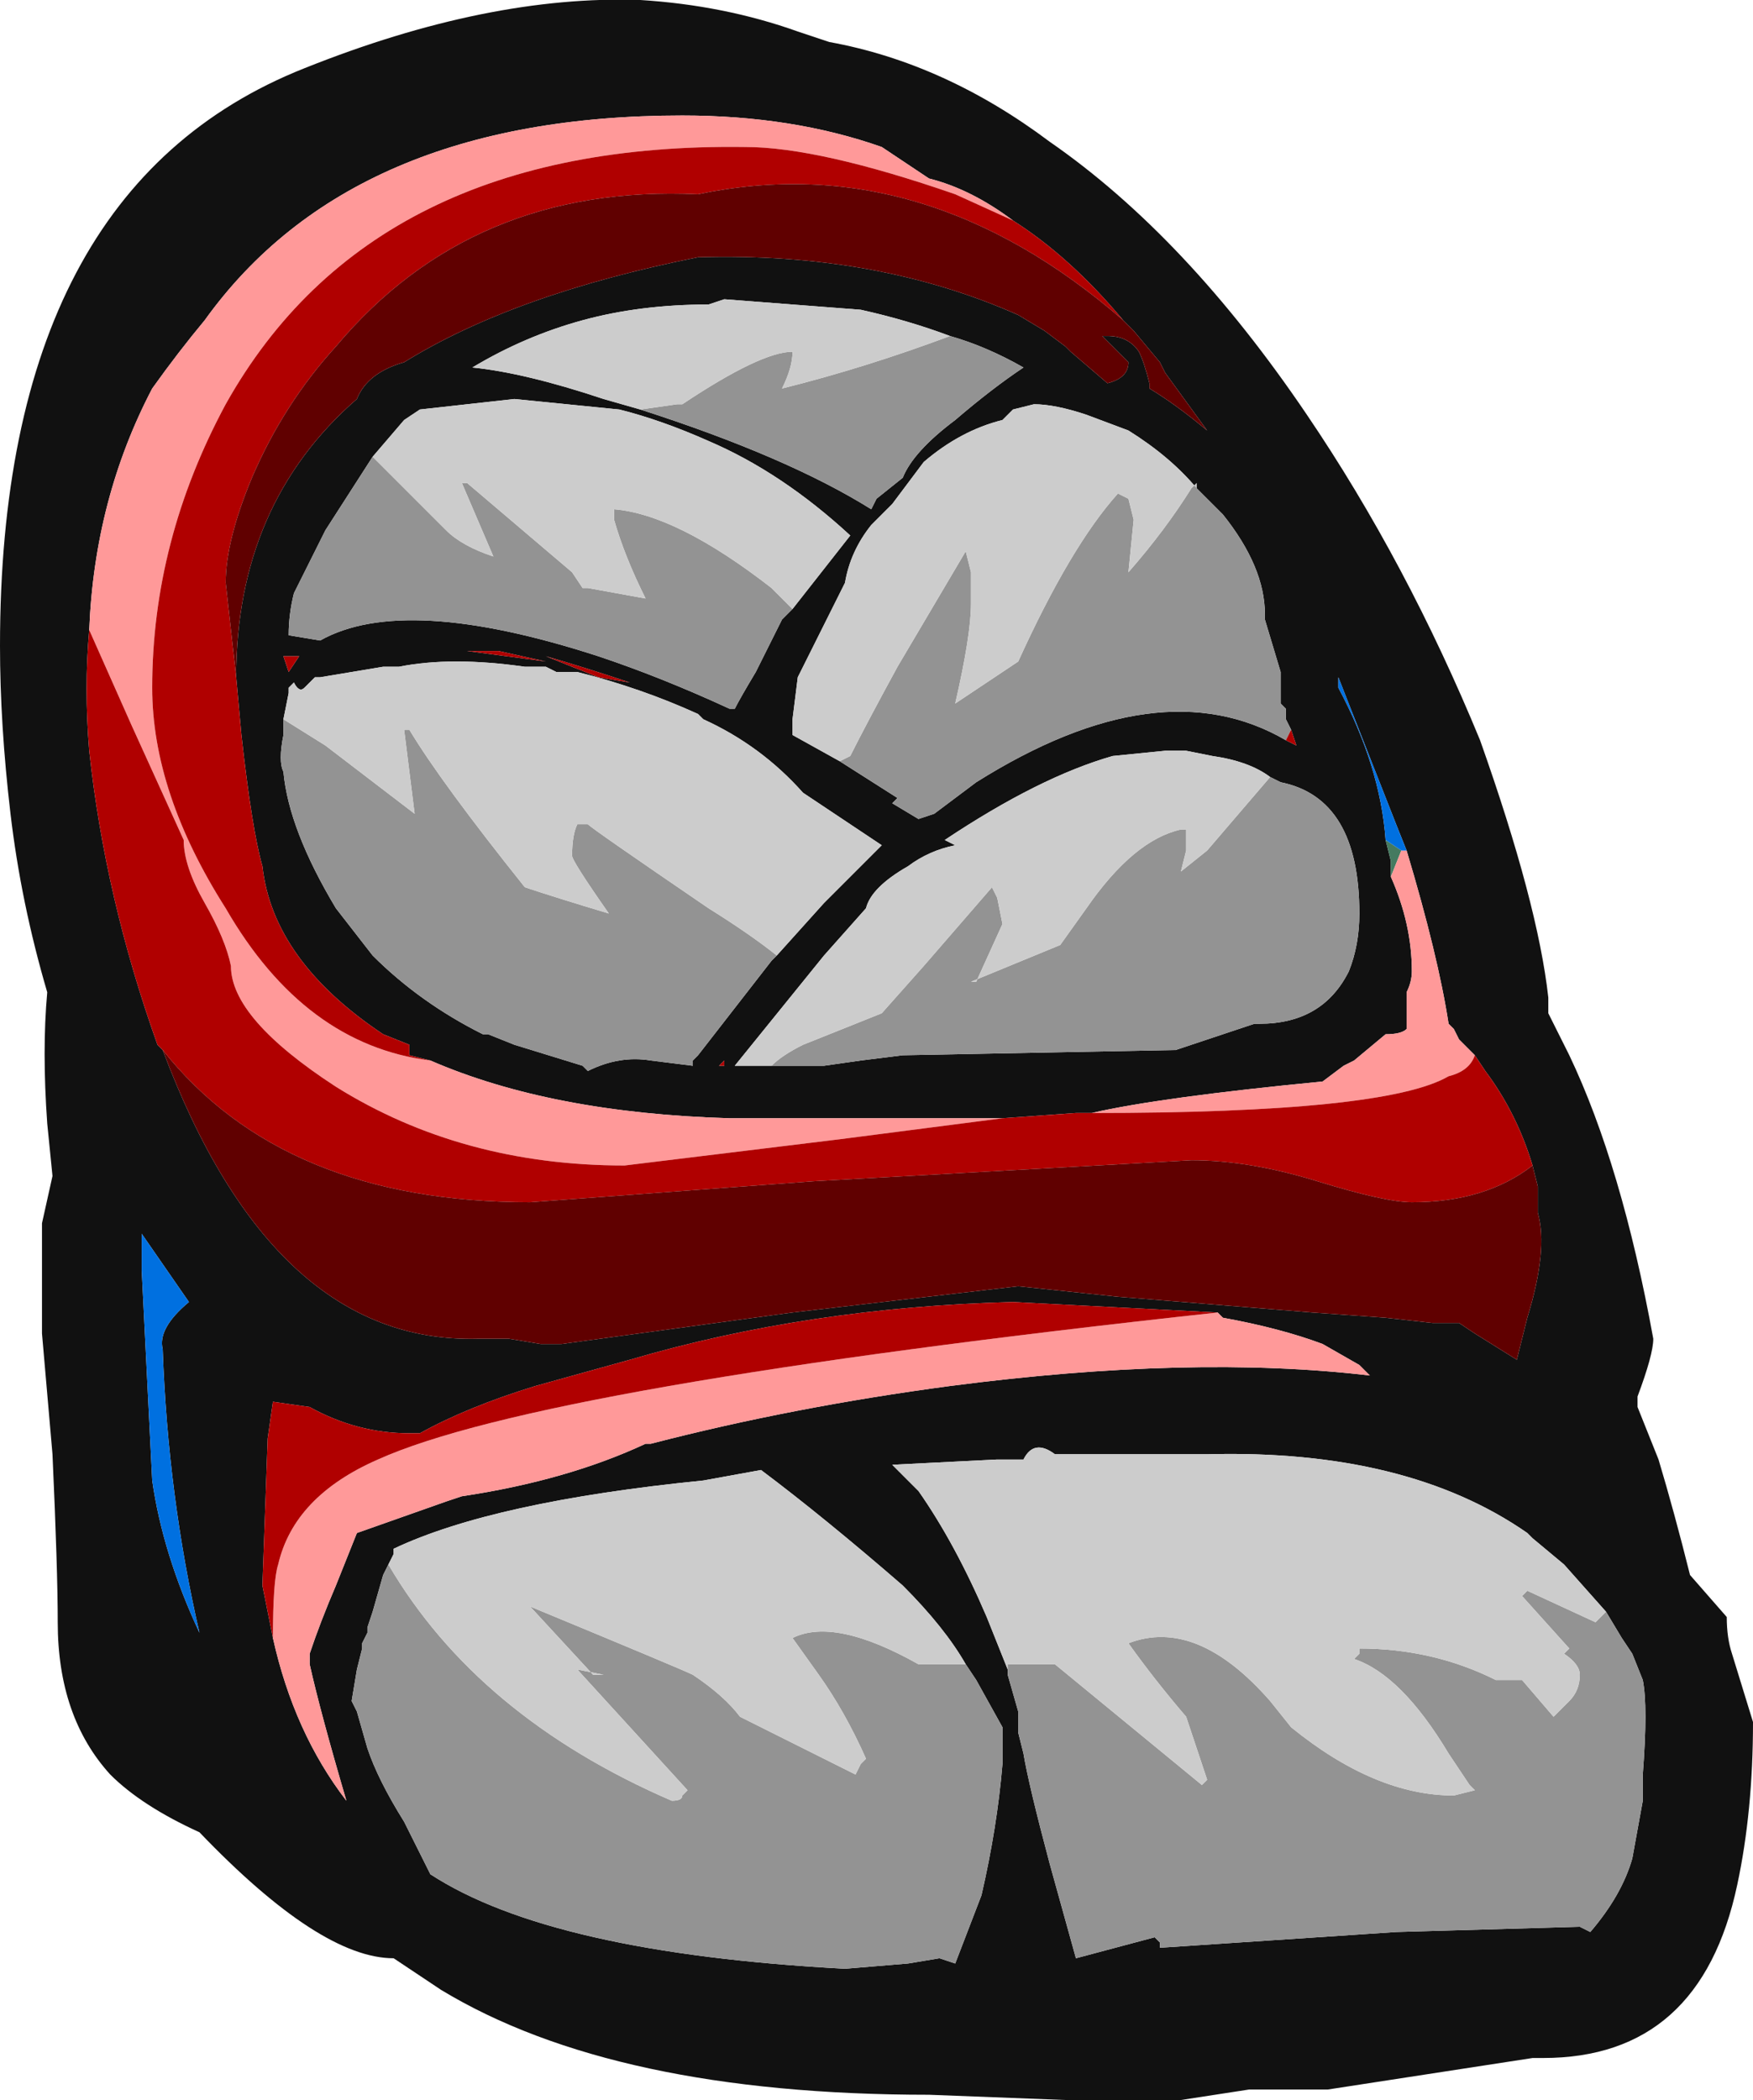<?xml version="1.0" encoding="UTF-8" standalone="no"?>
<svg xmlns:ffdec="https://www.free-decompiler.com/flash" xmlns:xlink="http://www.w3.org/1999/xlink" ffdec:objectType="shape" height="20.0px" width="16.7px" xmlns="http://www.w3.org/2000/svg">
  <g transform="matrix(1.0, 0.0, 0.0, 1.0, 7.7, 13.2)">
    <path d="M-3.6 -3.1 L-3.8 -3.15 -3.8 -3.25 -4.05 -3.35 Q-5.1 -4.05 -5.2 -4.95 -5.3 -5.3 -5.4 -6.2 L-5.45 -6.75 Q-5.45 -8.4 -4.3 -9.4 -4.2 -9.65 -3.85 -9.75 -2.8 -10.4 -1.05 -10.75 0.65 -10.8 2.0 -10.2 L2.25 -10.05 2.45 -9.9 2.5 -9.85 2.85 -9.55 Q3.05 -9.6 3.05 -9.75 L2.8 -10.0 2.85 -10.0 Q3.05 -10.0 3.15 -9.85 3.2 -9.75 3.25 -9.55 L3.25 -9.5 Q3.5 -9.35 3.8 -9.1 L3.4 -9.65 3.35 -9.75 3.1 -10.05 3.0 -10.15 Q2.5 -10.75 1.95 -11.1 1.55 -11.4 1.15 -11.5 L0.7 -11.8 Q-0.15 -12.1 -1.2 -12.1 -4.35 -12.1 -5.75 -10.15 -6.0 -9.85 -6.25 -9.5 -6.8 -8.45 -6.85 -7.2 -6.9 -6.65 -6.85 -6.05 -6.7 -4.65 -6.2 -3.25 L-6.15 -3.2 Q-5.1 -0.4 -3.15 -0.45 L-2.85 -0.45 -2.55 -0.4 -2.35 -0.4 -0.15 -0.7 2.0 -0.95 2.95 -0.85 4.8 -0.7 5.5 -0.65 5.95 -0.6 6.2 -0.6 6.35 -0.5 6.75 -0.25 6.85 -0.65 Q7.05 -1.3 6.95 -1.65 L6.95 -1.9 6.9 -2.1 Q6.75 -2.6 6.45 -3.0 L6.35 -3.15 6.2 -3.3 6.15 -3.4 6.1 -3.45 Q6.0 -4.1 5.7 -5.1 L5.6 -5.35 5.05 -6.75 5.05 -6.65 Q5.45 -5.9 5.5 -5.2 L5.55 -5.0 5.55 -4.85 Q5.75 -4.4 5.75 -3.95 5.75 -3.85 5.7 -3.75 L5.7 -3.4 Q5.65 -3.35 5.5 -3.35 L5.2 -3.1 5.1 -3.05 4.9 -2.9 Q3.35 -2.75 2.7 -2.6 L2.55 -2.6 1.85 -2.55 -0.75 -2.55 Q-2.45 -2.6 -3.6 -3.1 M2.3 -11.85 Q3.6 -10.95 4.75 -9.25 5.7 -7.85 6.4 -6.15 6.95 -4.6 7.05 -3.7 L7.05 -3.55 7.25 -3.15 Q7.75 -2.1 8.05 -0.45 8.05 -0.3 7.9 0.1 L7.9 0.2 8.1 0.7 Q8.25 1.2 8.4 1.8 L8.75 2.2 Q8.75 2.4 8.8 2.55 L9.0 3.2 Q9.0 4.05 8.85 4.75 8.5 6.4 7.0 6.4 L6.9 6.4 4.95 6.7 4.2 6.7 3.55 6.8 2.45 6.8 1.15 6.75 Q-1.85 6.75 -3.5 5.75 L-3.95 5.45 Q-4.65 5.45 -5.8 4.25 -6.35 4.0 -6.65 3.7 -7.15 3.15 -7.15 2.25 -7.15 1.75 -7.2 0.65 L-7.3 -0.5 -7.3 -1.55 -7.2 -2.0 -7.25 -2.5 Q-7.3 -3.2 -7.25 -3.75 -7.5 -4.6 -7.6 -5.45 -7.7 -6.3 -7.7 -7.05 -7.7 -11.4 -4.8 -12.55 -3.05 -13.25 -1.6 -13.2 -0.8 -13.15 -0.1 -12.9 L0.2 -12.8 Q1.3 -12.6 2.3 -11.85 M3.7 -8.55 Q3.45 -8.85 3.05 -9.1 L2.65 -9.25 Q2.35 -9.35 2.15 -9.35 L1.95 -9.3 1.85 -9.2 Q1.45 -9.1 1.1 -8.8 L0.8 -8.4 0.6 -8.2 Q0.4 -7.95 0.35 -7.65 L-0.1 -6.75 -0.15 -6.35 -0.15 -6.2 0.3 -5.95 0.85 -5.6 0.8 -5.55 1.05 -5.4 1.2 -5.45 1.6 -5.75 Q3.35 -6.85 4.55 -6.15 L4.65 -6.1 4.6 -6.25 4.55 -6.35 4.55 -6.45 4.5 -6.5 4.5 -6.8 4.35 -7.3 4.35 -7.35 Q4.35 -7.8 3.95 -8.3 L3.7 -8.55 M1.35 -10.0 Q0.95 -10.15 0.5 -10.25 L-0.8 -10.35 -0.95 -10.3 Q-1.6 -10.3 -2.15 -10.15 -2.7 -10.0 -3.2 -9.7 -2.7 -9.65 -1.95 -9.4 L-1.6 -9.3 Q-0.2 -8.85 0.6 -8.35 L0.65 -8.45 0.9 -8.65 Q1.0 -8.9 1.4 -9.2 1.75 -9.5 2.05 -9.7 1.7 -9.9 1.35 -10.0 M-0.35 -3.05 L0.15 -3.05 0.5 -3.1 0.9 -3.15 3.5 -3.2 4.25 -3.45 4.3 -3.45 Q4.9 -3.45 5.15 -3.95 5.25 -4.2 5.25 -4.5 5.25 -5.6 4.5 -5.75 L4.4 -5.8 Q4.2 -5.95 3.85 -6.0 L3.6 -6.05 3.4 -6.05 2.9 -6.0 Q2.2 -5.8 1.3 -5.2 L1.4 -5.15 Q1.15 -5.1 0.95 -4.95 0.6 -4.75 0.55 -4.55 L0.15 -4.1 -0.7 -3.05 -0.35 -3.05 M-0.3 -4.1 L0.15 -4.6 0.7 -5.15 -0.05 -5.65 Q-0.45 -6.1 -1.0 -6.35 L-1.05 -6.4 Q-1.6 -6.65 -2.2 -6.8 L-2.4 -6.8 -2.5 -6.85 -2.7 -6.85 Q-3.4 -6.95 -3.9 -6.85 L-4.05 -6.85 -4.65 -6.75 -4.7 -6.75 -4.8 -6.65 Q-4.85 -6.6 -4.9 -6.7 L-4.95 -6.65 -4.95 -6.6 -5.0 -6.35 -5.0 -6.2 Q-5.05 -5.95 -5.0 -5.85 -4.95 -5.3 -4.5 -4.55 L-4.15 -4.1 Q-3.7 -3.65 -3.1 -3.35 L-3.05 -3.35 -2.8 -3.25 -2.15 -3.05 -2.1 -3.0 Q-1.8 -3.15 -1.5 -3.1 L-1.1 -3.05 -1.1 -3.1 -1.05 -3.15 -0.35 -4.05 -0.3 -4.1 M-5.1 2.4 Q-4.9 3.3 -4.4 3.95 -4.65 3.1 -4.75 2.65 L-4.75 2.55 Q-4.65 2.25 -4.5 1.9 L-4.3 1.4 -3.45 1.1 -3.3 1.05 Q-2.3 0.9 -1.55 0.55 L-1.5 0.55 Q-0.15 0.2 1.35 0.0 3.65 -0.3 5.35 -0.1 L5.25 -0.2 4.9 -0.4 Q4.5 -0.55 3.95 -0.65 L3.9 -0.7 1.95 -0.8 Q0.0 -0.75 -1.7 -0.25 L-2.6 0.0 Q-3.25 0.2 -3.7 0.45 L-3.8 0.45 Q-4.3 0.45 -4.75 0.2 L-5.1 0.15 -5.15 0.5 -5.2 1.9 -5.1 2.4 M7.6 2.15 L7.2 1.7 6.9 1.45 6.85 1.4 Q5.7 0.6 3.8 0.65 L2.35 0.65 Q2.15 0.5 2.05 0.7 L1.8 0.7 0.8 0.75 1.05 1.0 Q1.4 1.5 1.7 2.2 L1.9 2.7 1.9 2.75 2.0 3.1 2.0 3.3 2.05 3.5 Q2.1 3.8 2.3 4.55 L2.55 5.45 3.3 5.25 3.35 5.3 3.35 5.35 5.6 5.2 7.35 5.15 7.45 5.2 Q7.75 4.85 7.85 4.5 L7.95 3.95 7.95 3.7 Q8.0 3.05 7.95 2.8 L7.85 2.55 7.75 2.4 7.6 2.15 M1.5 2.65 Q1.3 2.3 0.9 1.9 0.15 1.25 -0.45 0.8 L-1.0 0.9 Q-3.0 1.1 -3.95 1.55 L-3.95 1.6 -4.0 1.7 -4.05 1.8 -4.15 2.15 -4.2 2.3 -4.2 2.35 -4.25 2.45 -4.25 2.5 -4.3 2.7 -4.35 3.0 -4.3 3.1 -4.2 3.45 Q-4.1 3.75 -3.85 4.15 L-3.6 4.65 Q-2.45 5.4 0.35 5.55 L0.95 5.5 1.25 5.45 1.4 5.5 1.65 4.85 Q1.8 4.2 1.85 3.6 L1.85 3.25 1.6 2.8 1.5 2.65 M-0.15 -7.4 L0.4 -8.1 Q-0.25 -8.7 -0.95 -9.0 -1.4 -9.2 -1.8 -9.3 L-2.8 -9.4 -3.7 -9.3 -3.85 -9.2 -4.15 -8.85 -4.6 -8.15 -4.9 -7.55 Q-4.95 -7.35 -4.95 -7.15 L-4.65 -7.1 Q-3.85 -7.55 -2.0 -6.95 -1.4 -6.75 -0.75 -6.45 L-0.7 -6.45 Q-0.65 -6.55 -0.5 -6.8 -0.4 -7.0 -0.25 -7.3 L-0.15 -7.4 M-6.35 -1.45 L-6.35 -1.1 -6.25 0.9 Q-6.15 1.6 -5.8 2.35 -6.1 1.05 -6.15 -0.35 -6.2 -0.55 -5.9 -0.8 L-6.35 -1.45 M-2.0 -6.75 L-1.7 -6.7 Q-2.15 -6.85 -2.5 -6.95 L-2.0 -6.75 M-3.25 -7.0 L-2.5 -6.9 -2.95 -7.0 -3.25 -7.0 M-4.85 -6.95 L-5.0 -6.95 -4.95 -6.8 -4.85 -6.95 M-0.85 -3.05 L-0.8 -3.05 -0.8 -3.1 -0.85 -3.05 M-6.6 3.3 L-6.6 3.3" fill="#111111" fill-rule="evenodd" stroke="none"/>
    <path d="M5.5 -5.2 L5.65 -5.1 5.55 -4.85 5.55 -5.0 5.5 -5.2" fill="#457a60" fill-rule="evenodd" stroke="none"/>
    <path d="M3.7 -8.55 L3.95 -8.3 Q4.35 -7.8 4.35 -7.35 L4.35 -7.3 4.5 -6.8 4.5 -6.5 4.55 -6.45 4.55 -6.35 4.6 -6.25 4.55 -6.15 Q3.35 -6.85 1.6 -5.75 L1.2 -5.45 1.05 -5.4 0.8 -5.55 0.85 -5.6 0.3 -5.95 0.4 -6.0 Q0.55 -6.3 0.85 -6.85 L1.5 -7.95 1.55 -7.75 1.55 -7.45 Q1.55 -7.15 1.4 -6.5 1.7 -6.7 2.0 -6.9 2.5 -8.0 2.95 -8.5 L3.05 -8.45 3.1 -8.25 3.05 -7.75 Q3.4 -8.15 3.65 -8.55 L3.7 -8.6 3.7 -8.55 M-1.6 -9.3 L-1.25 -9.35 -1.2 -9.35 Q-0.45 -9.85 -0.15 -9.85 -0.15 -9.7 -0.25 -9.5 0.55 -9.7 1.35 -10.0 1.7 -9.9 2.05 -9.7 1.75 -9.5 1.4 -9.2 1.0 -8.9 0.9 -8.65 L0.65 -8.45 0.6 -8.35 Q-0.2 -8.85 -1.6 -9.3 M4.4 -5.8 L4.5 -5.75 Q5.25 -5.6 5.25 -4.5 5.25 -4.2 5.15 -3.95 4.9 -3.45 4.3 -3.45 L4.25 -3.45 3.5 -3.2 0.9 -3.15 0.5 -3.1 0.15 -3.05 -0.35 -3.05 Q-0.25 -3.15 -0.05 -3.25 L0.7 -3.55 1.1 -4.0 1.75 -4.75 1.8 -4.65 1.85 -4.4 1.6 -3.85 1.55 -3.85 2.4 -4.2 2.65 -4.55 Q3.1 -5.2 3.55 -5.3 L3.6 -5.3 3.6 -5.1 3.55 -4.9 3.8 -5.1 4.4 -5.8 M-5.0 -6.35 L-4.6 -6.1 -3.75 -5.45 -3.85 -6.25 -3.8 -6.25 Q-3.5 -5.75 -2.7 -4.75 -2.4 -4.65 -1.9 -4.5 -2.25 -5.0 -2.25 -5.05 -2.25 -5.25 -2.2 -5.35 L-2.1 -5.35 Q-2.05 -5.3 -0.95 -4.55 -0.55 -4.3 -0.3 -4.1 L-0.35 -4.05 -1.05 -3.15 -1.1 -3.1 -1.1 -3.05 -1.5 -3.1 Q-1.8 -3.15 -2.1 -3.0 L-2.15 -3.05 -2.8 -3.25 -3.05 -3.35 -3.1 -3.35 Q-3.7 -3.65 -4.15 -4.1 L-4.5 -4.55 Q-4.95 -5.3 -5.0 -5.85 -5.05 -5.95 -5.0 -6.2 L-5.0 -6.35 M1.9 2.7 L1.9 2.65 2.35 2.65 3.75 3.8 3.8 3.75 3.6 3.15 Q3.3 2.8 3.05 2.45 3.7 2.2 4.4 3.0 L4.6 3.25 Q5.4 3.9 6.15 3.9 L6.35 3.85 6.3 3.8 6.1 3.5 Q5.65 2.75 5.2 2.6 L5.25 2.55 5.25 2.5 Q5.95 2.5 6.55 2.8 L6.8 2.8 7.1 3.15 7.25 3.0 Q7.35 2.9 7.35 2.75 7.35 2.65 7.2 2.55 L7.25 2.5 6.8 2.0 6.85 1.95 7.5 2.25 7.6 2.15 7.75 2.4 7.85 2.55 7.95 2.8 Q8.0 3.05 7.95 3.7 L7.95 3.95 7.85 4.5 Q7.75 4.85 7.45 5.2 L7.35 5.15 5.6 5.2 3.35 5.35 3.35 5.3 3.3 5.25 2.55 5.45 2.3 4.55 Q2.1 3.8 2.05 3.5 L2.0 3.3 2.0 3.1 1.9 2.75 1.9 2.7 M-4.0 1.7 Q-3.15 3.15 -1.3 3.95 -1.2 3.95 -1.2 3.9 L-1.15 3.85 -2.2 2.7 -1.95 2.75 -2.05 2.75 -2.65 2.1 Q-1.2 2.7 -1.1 2.75 -0.8 2.95 -0.65 3.15 L0.45 3.7 0.5 3.6 0.55 3.55 Q0.35 3.1 0.1 2.75 L-0.15 2.4 Q0.25 2.2 1.05 2.65 L1.5 2.65 1.6 2.8 1.85 3.25 1.85 3.6 Q1.8 4.2 1.65 4.85 L1.4 5.5 1.25 5.45 0.95 5.5 0.35 5.55 Q-2.45 5.4 -3.6 4.65 L-3.85 4.15 Q-4.1 3.75 -4.2 3.45 L-4.3 3.1 -4.35 3.0 -4.3 2.7 -4.25 2.5 -4.25 2.45 -4.2 2.35 -4.2 2.3 -4.15 2.15 -4.05 1.8 -4.0 1.7 M-4.15 -8.85 L-3.45 -8.15 Q-3.3 -8.0 -3.0 -7.9 L-3.3 -8.6 -3.25 -8.6 -2.25 -7.75 -2.15 -7.6 -2.1 -7.6 -1.55 -7.5 Q-1.75 -7.9 -1.85 -8.25 L-1.85 -8.35 Q-1.25 -8.3 -0.35 -7.6 L-0.15 -7.4 -0.25 -7.3 Q-0.4 -7.0 -0.5 -6.8 -0.65 -6.55 -0.7 -6.45 L-0.75 -6.45 Q-1.4 -6.75 -2.0 -6.95 -3.85 -7.55 -4.65 -7.1 L-4.95 -7.15 Q-4.95 -7.35 -4.9 -7.55 L-4.6 -8.15 -4.15 -8.85" fill="#939393" fill-rule="evenodd" stroke="none"/>
    <path d="M0.3 -5.95 L-0.15 -6.2 -0.15 -6.35 -0.1 -6.75 0.35 -7.65 Q0.4 -7.95 0.6 -8.2 L0.8 -8.4 1.1 -8.8 Q1.45 -9.1 1.85 -9.2 L1.95 -9.3 2.15 -9.35 Q2.35 -9.35 2.65 -9.25 L3.05 -9.1 Q3.45 -8.85 3.7 -8.55 L3.7 -8.6 3.65 -8.55 Q3.4 -8.15 3.05 -7.75 L3.1 -8.25 3.05 -8.45 2.95 -8.5 Q2.5 -8.0 2.0 -6.9 1.7 -6.7 1.4 -6.5 1.55 -7.15 1.55 -7.45 L1.55 -7.75 1.5 -7.95 0.85 -6.85 Q0.55 -6.3 0.4 -6.0 L0.3 -5.95 M-1.6 -9.3 L-1.95 -9.4 Q-2.7 -9.65 -3.2 -9.7 -2.7 -10.0 -2.15 -10.15 -1.6 -10.3 -0.95 -10.3 L-0.8 -10.35 0.5 -10.25 Q0.95 -10.15 1.35 -10.0 0.55 -9.7 -0.25 -9.5 -0.15 -9.7 -0.15 -9.85 -0.45 -9.85 -1.2 -9.35 L-1.25 -9.35 -1.6 -9.3 M4.4 -5.8 L3.8 -5.1 3.55 -4.9 3.6 -5.1 3.6 -5.3 3.55 -5.3 Q3.1 -5.2 2.65 -4.55 L2.4 -4.2 1.55 -3.85 1.6 -3.85 1.85 -4.4 1.8 -4.65 1.75 -4.75 1.1 -4.0 0.7 -3.55 -0.05 -3.25 Q-0.25 -3.15 -0.35 -3.05 L-0.7 -3.05 0.15 -4.1 0.55 -4.55 Q0.6 -4.75 0.95 -4.95 1.15 -5.1 1.4 -5.15 L1.3 -5.2 Q2.2 -5.8 2.9 -6.0 L3.4 -6.05 3.6 -6.05 3.85 -6.0 Q4.2 -5.95 4.4 -5.8 M-5.0 -6.35 L-4.95 -6.6 -4.95 -6.65 -4.9 -6.7 Q-4.85 -6.6 -4.8 -6.65 L-4.7 -6.75 -4.65 -6.75 -4.05 -6.85 -3.9 -6.85 Q-3.4 -6.95 -2.7 -6.85 L-2.5 -6.85 -2.4 -6.8 -2.2 -6.8 Q-1.6 -6.65 -1.05 -6.4 L-1.0 -6.35 Q-0.45 -6.1 -0.05 -5.65 L0.7 -5.15 0.15 -4.6 -0.3 -4.1 Q-0.55 -4.3 -0.95 -4.55 -2.05 -5.3 -2.1 -5.35 L-2.2 -5.35 Q-2.25 -5.25 -2.25 -5.05 -2.25 -5.0 -1.9 -4.5 -2.4 -4.65 -2.7 -4.75 -3.5 -5.75 -3.8 -6.25 L-3.85 -6.25 -3.75 -5.45 -4.6 -6.1 -5.0 -6.35 M1.9 2.7 L1.7 2.2 Q1.4 1.5 1.05 1.0 L0.8 0.75 1.8 0.7 2.05 0.7 Q2.15 0.5 2.35 0.65 L3.8 0.65 Q5.7 0.6 6.85 1.4 L6.9 1.45 7.2 1.7 7.6 2.15 7.5 2.25 6.85 1.95 6.8 2.0 7.25 2.5 7.2 2.55 Q7.35 2.65 7.35 2.75 7.35 2.9 7.25 3.0 L7.1 3.15 6.8 2.8 6.55 2.8 Q5.95 2.5 5.25 2.5 L5.25 2.55 5.2 2.6 Q5.65 2.75 6.1 3.5 L6.3 3.8 6.35 3.85 6.15 3.9 Q5.4 3.9 4.6 3.25 L4.4 3.0 Q3.7 2.2 3.05 2.45 3.3 2.8 3.6 3.15 L3.8 3.75 3.75 3.8 2.35 2.65 1.9 2.65 1.9 2.7 M1.5 2.65 L1.05 2.65 Q0.25 2.2 -0.15 2.4 L0.1 2.75 Q0.35 3.1 0.55 3.55 L0.5 3.6 0.45 3.7 -0.65 3.15 Q-0.8 2.95 -1.1 2.75 -1.2 2.7 -2.65 2.1 L-2.05 2.75 -1.95 2.75 -2.2 2.7 -1.15 3.85 -1.2 3.9 Q-1.2 3.95 -1.3 3.95 -3.15 3.15 -4.0 1.7 L-3.95 1.6 -3.95 1.55 Q-3.0 1.1 -1.0 0.9 L-0.45 0.8 Q0.15 1.25 0.9 1.9 1.3 2.3 1.5 2.65 M-4.15 -8.85 L-3.85 -9.2 -3.7 -9.3 -2.8 -9.4 -1.8 -9.3 Q-1.4 -9.2 -0.95 -9.0 -0.25 -8.7 0.4 -8.1 L-0.15 -7.4 -0.35 -7.6 Q-1.25 -8.3 -1.85 -8.35 L-1.85 -8.25 Q-1.75 -7.9 -1.55 -7.5 L-2.1 -7.6 -2.15 -7.6 -2.25 -7.75 -3.25 -8.6 -3.3 -8.6 -3.0 -7.9 Q-3.3 -8.0 -3.45 -8.15 L-4.15 -8.85" fill="#cccccc" fill-rule="evenodd" stroke="none"/>
    <path d="M1.95 -11.1 L1.4 -11.35 Q0.1 -11.8 -0.6 -11.8 -4.15 -11.85 -5.55 -9.35 -6.25 -8.05 -6.25 -6.65 -6.25 -5.65 -5.55 -4.55 -4.8 -3.25 -3.6 -3.1 -2.45 -2.6 -0.75 -2.55 L1.85 -2.55 0.3 -2.35 -1.75 -2.1 Q-3.3 -2.1 -4.5 -2.85 -5.5 -3.5 -5.5 -4.0 -5.55 -4.25 -5.75 -4.6 -5.95 -4.95 -5.95 -5.2 L-6.45 -6.3 -6.85 -7.2 Q-6.8 -8.45 -6.25 -9.5 -6.0 -9.85 -5.75 -10.15 -4.35 -12.1 -1.2 -12.1 -0.15 -12.1 0.7 -11.8 L1.15 -11.5 Q1.55 -11.4 1.95 -11.1 M5.65 -5.1 L5.7 -5.1 Q6.0 -4.1 6.1 -3.45 L6.15 -3.4 6.2 -3.3 6.35 -3.15 Q6.3 -3.0 6.1 -2.95 5.5 -2.6 2.7 -2.6 3.35 -2.75 4.9 -2.9 L5.1 -3.05 5.2 -3.1 5.5 -3.35 Q5.65 -3.35 5.7 -3.4 L5.7 -3.75 Q5.75 -3.85 5.75 -3.95 5.75 -4.4 5.55 -4.85 L5.65 -5.1 M3.9 -0.7 L3.95 -0.65 Q4.5 -0.55 4.9 -0.4 L5.25 -0.2 5.35 -0.1 Q3.65 -0.3 1.35 0.0 -0.15 0.2 -1.5 0.55 L-1.55 0.55 Q-2.3 0.9 -3.3 1.05 L-3.45 1.1 -4.3 1.4 -4.5 1.9 Q-4.65 2.25 -4.75 2.55 L-4.75 2.65 Q-4.65 3.1 -4.4 3.95 -4.9 3.3 -5.1 2.4 -5.1 1.85 -5.05 1.7 -4.9 1.05 -4.1 0.7 -2.55 0.0 3.9 -0.7" fill="#ff9999" fill-rule="evenodd" stroke="none"/>
    <path d="M-3.6 -3.1 Q-4.8 -3.25 -5.55 -4.55 -6.25 -5.65 -6.25 -6.65 -6.25 -8.05 -5.55 -9.35 -4.15 -11.85 -0.6 -11.8 0.1 -11.8 1.4 -11.35 L1.95 -11.1 Q2.5 -10.75 3.0 -10.15 1.1 -11.8 -1.05 -11.35 -3.2 -11.45 -4.5 -9.9 -5.0 -9.35 -5.3 -8.65 -5.55 -8.05 -5.55 -7.65 L-5.45 -6.75 -5.4 -6.2 Q-5.3 -5.3 -5.2 -4.95 -5.1 -4.05 -4.05 -3.35 L-3.8 -3.25 -3.8 -3.15 -3.6 -3.1 M-6.85 -7.2 L-6.45 -6.3 -5.95 -5.2 Q-5.95 -4.95 -5.75 -4.6 -5.55 -4.25 -5.5 -4.0 -5.5 -3.5 -4.5 -2.85 -3.3 -2.1 -1.75 -2.1 L0.3 -2.35 1.85 -2.55 2.55 -2.6 2.7 -2.6 Q5.5 -2.6 6.1 -2.95 6.3 -3.0 6.35 -3.15 L6.45 -3.0 Q6.75 -2.6 6.9 -2.1 6.45 -1.75 5.75 -1.75 5.5 -1.75 4.85 -1.95 4.2 -2.15 3.65 -2.15 L0.05 -1.95 -2.65 -1.75 Q-5.0 -1.75 -6.15 -3.2 L-6.2 -3.25 Q-6.7 -4.65 -6.85 -6.05 -6.9 -6.65 -6.85 -7.2 M4.6 -6.25 L4.65 -6.1 4.55 -6.15 4.6 -6.25 M-5.1 2.4 L-5.2 1.9 -5.15 0.5 -5.1 0.15 -4.75 0.2 Q-4.3 0.45 -3.8 0.45 L-3.7 0.45 Q-3.25 0.2 -2.6 0.0 L-1.7 -0.25 Q0.0 -0.75 1.95 -0.8 L3.9 -0.7 Q-2.55 0.0 -4.1 0.7 -4.9 1.05 -5.05 1.7 -5.1 1.85 -5.1 2.4 M-0.85 -3.05 L-0.8 -3.1 -0.8 -3.05 -0.85 -3.05 M-4.85 -6.95 L-4.95 -6.8 -5.0 -6.95 -4.85 -6.95 M-3.25 -7.0 L-2.95 -7.0 -2.5 -6.9 -3.25 -7.0 M-2.0 -6.75 L-2.5 -6.95 Q-2.15 -6.85 -1.7 -6.7 L-2.0 -6.75" fill="#b00000" fill-rule="evenodd" stroke="none"/>
    <path d="M-5.45 -6.75 L-5.55 -7.65 Q-5.55 -8.05 -5.3 -8.65 -5.0 -9.35 -4.5 -9.9 -3.2 -11.45 -1.05 -11.35 1.1 -11.8 3.0 -10.15 L3.1 -10.05 3.35 -9.75 3.4 -9.65 3.8 -9.1 Q3.5 -9.35 3.25 -9.5 L3.25 -9.55 Q3.2 -9.75 3.15 -9.85 3.05 -10.0 2.85 -10.0 L2.8 -10.0 3.05 -9.75 Q3.05 -9.6 2.85 -9.55 L2.5 -9.85 2.45 -9.9 2.25 -10.05 2.0 -10.2 Q0.65 -10.8 -1.05 -10.75 -2.8 -10.4 -3.85 -9.75 -4.2 -9.65 -4.3 -9.4 -5.45 -8.4 -5.45 -6.75 M6.9 -2.1 L6.95 -1.9 6.95 -1.65 Q7.05 -1.3 6.85 -0.65 L6.75 -0.25 6.35 -0.5 6.2 -0.6 5.95 -0.6 5.5 -0.65 4.8 -0.7 2.95 -0.85 2.0 -0.95 -0.15 -0.7 -2.35 -0.4 -2.55 -0.4 -2.85 -0.45 -3.15 -0.45 Q-5.1 -0.4 -6.15 -3.2 -5.0 -1.75 -2.65 -1.75 L0.05 -1.95 3.65 -2.15 Q4.2 -2.15 4.85 -1.95 5.5 -1.75 5.75 -1.75 6.45 -1.75 6.9 -2.1" fill="#600000" fill-rule="evenodd" stroke="none"/>
    <path d="M5.5 -5.2 Q5.45 -5.9 5.05 -6.65 L5.05 -6.75 5.6 -5.35 5.7 -5.1 5.65 -5.1 5.5 -5.2 M-6.35 -1.45 L-5.9 -0.8 Q-6.2 -0.55 -6.15 -0.35 -6.1 1.05 -5.8 2.35 -6.15 1.6 -6.25 0.9 L-6.35 -1.1 -6.35 -1.45" fill="#0070e0" fill-rule="evenodd" stroke="none"/>
  </g>
</svg>
